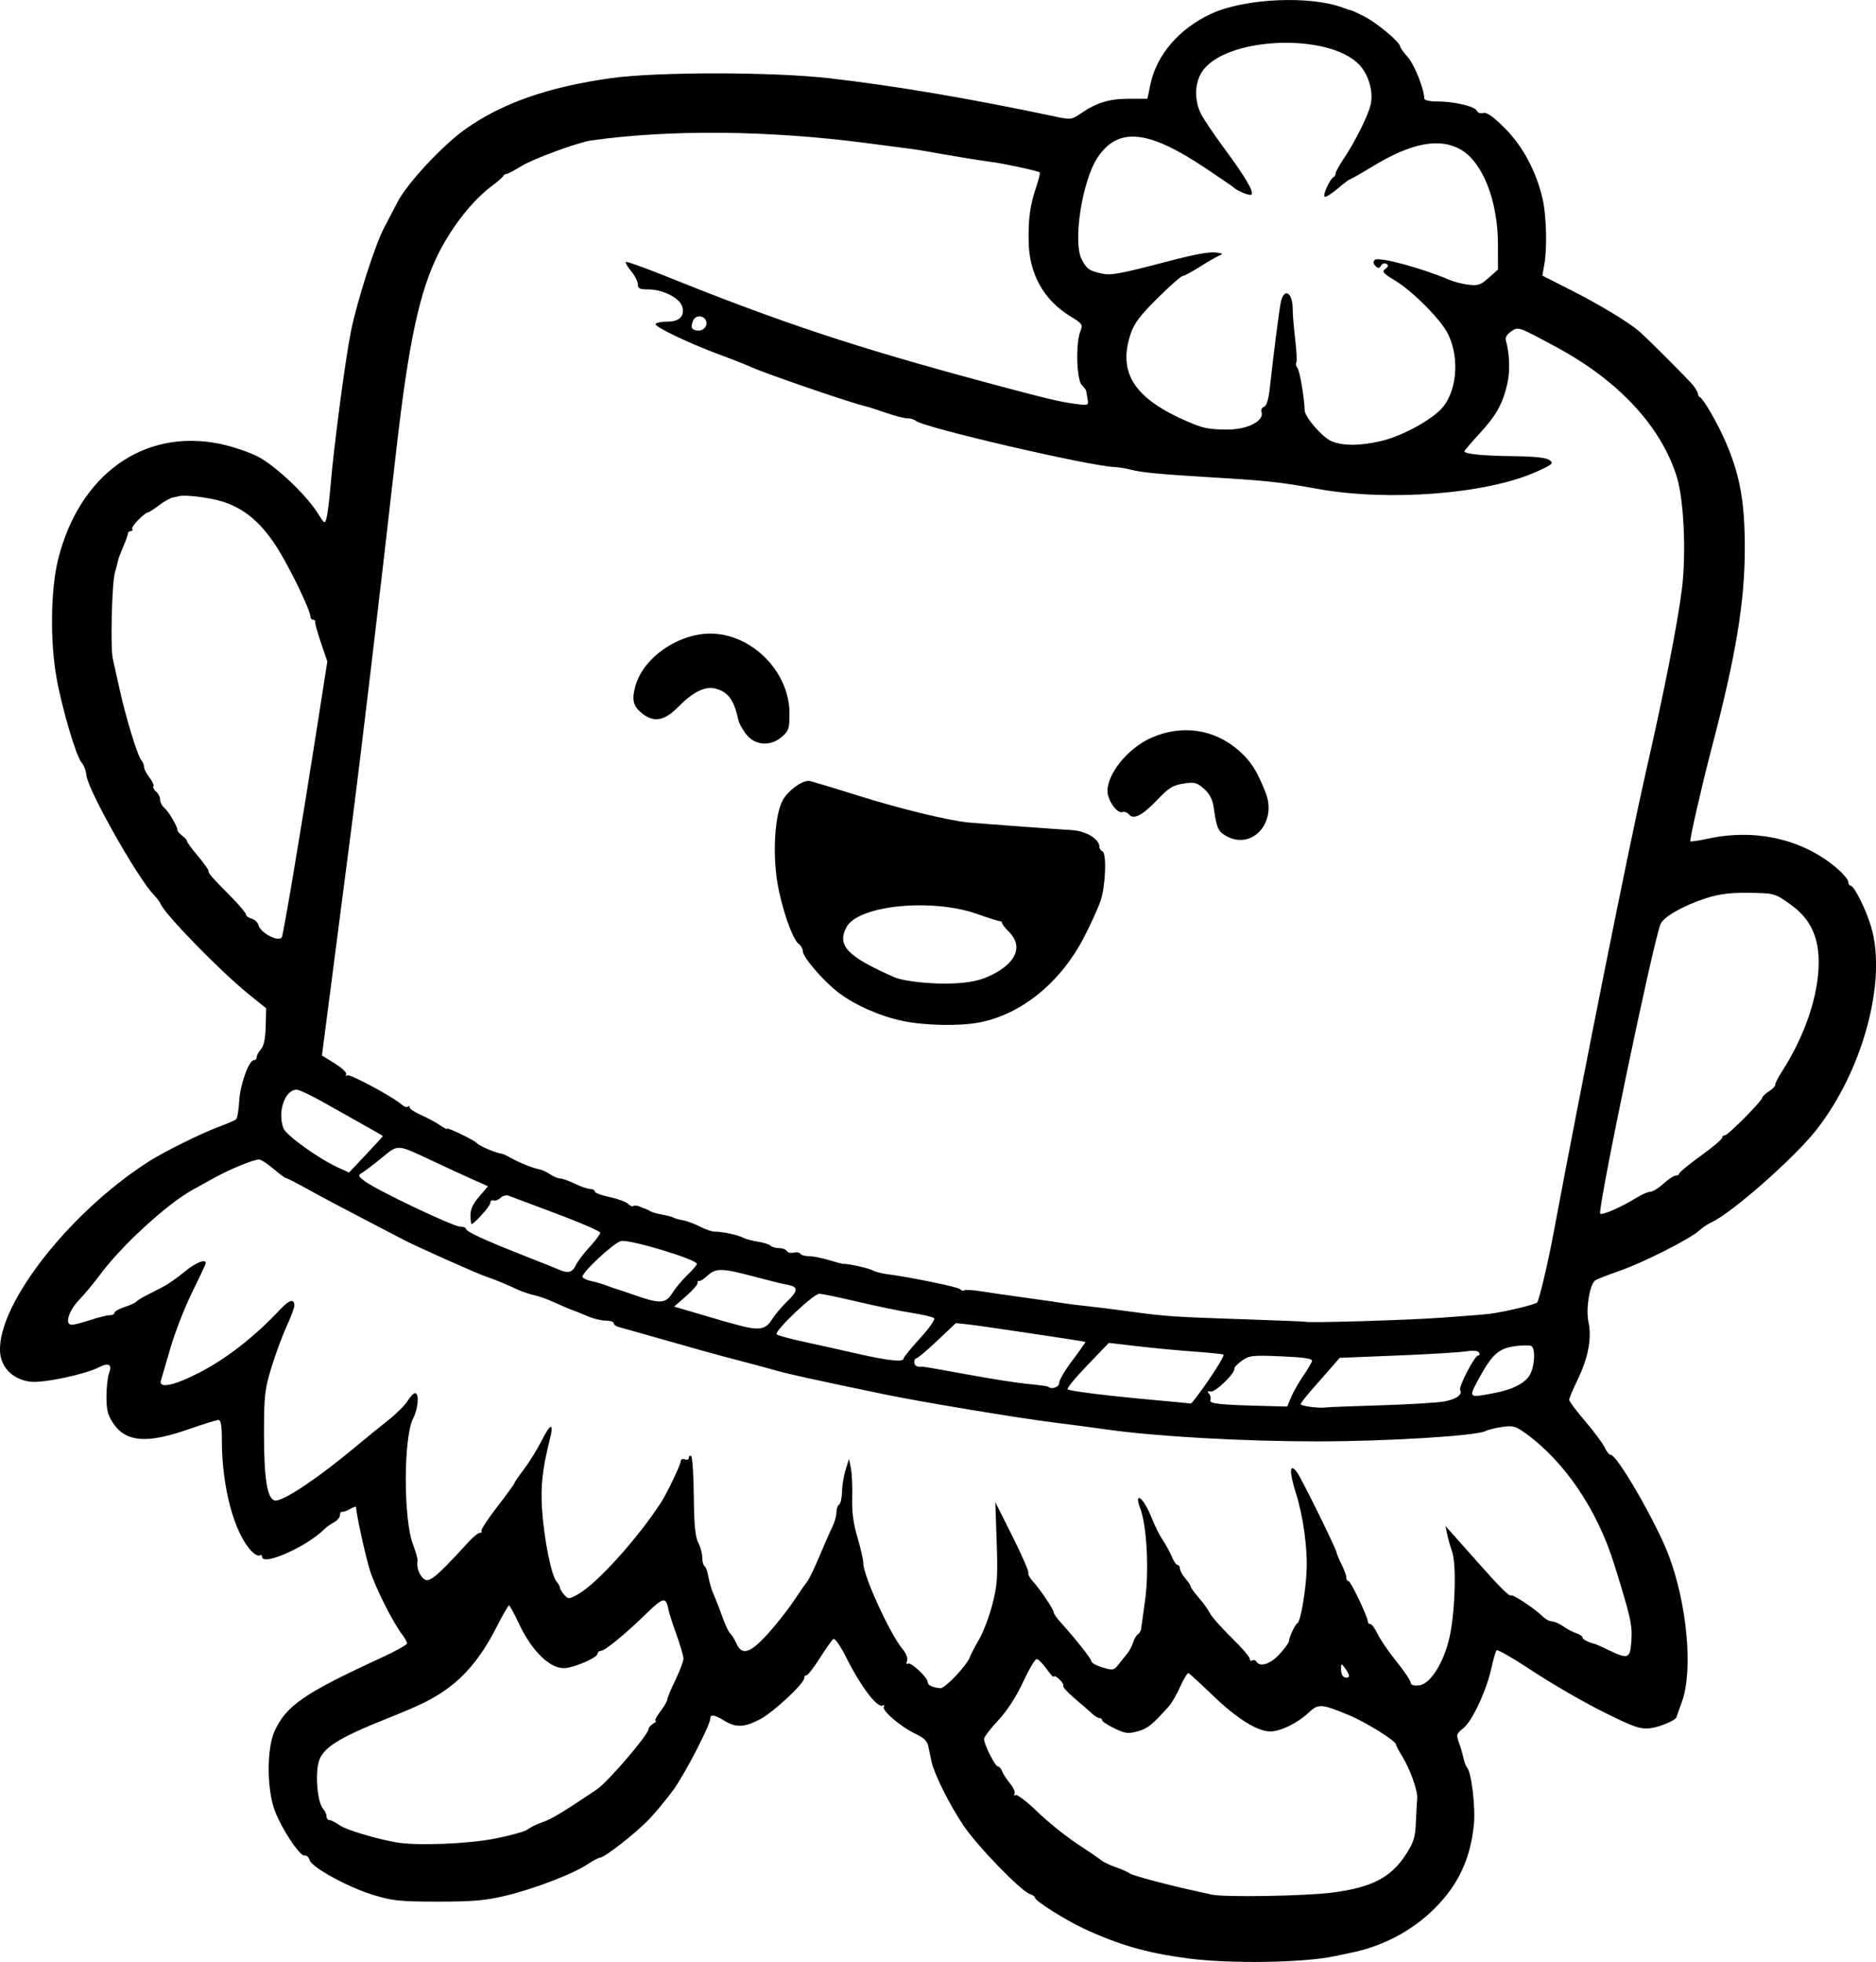 <?xml version="1.0" encoding="UTF-8" standalone="no"?>
<!-- Created with Inkscape (http://www.inkscape.org/) -->

<svg
   width="184.951mm"
   height="193.304mm"
   viewBox="0 0 184.951 193.304"
   version="1.1"
   id="svg5"
   xml:space="preserve"
   xmlns="http://www.w3.org/2000/svg"
   xmlns:svg="http://www.w3.org/2000/svg"><defs
     id="defs2" /><g
     id="layer1"
     transform="translate(-42.052,-46.678)"><path
       style="fill:#000000;stroke-width:0.265"
       d="m 159.042,239.619 c -4.011,-0.542 -6.731,-1.328 -10.186,-2.944 -1.791,-0.837 -4.763,-2.714 -4.763,-3.007 0,-0.119 -0.224,-0.287 -0.498,-0.374 -0.884,-0.28 -5.186,-4.713 -6.558,-6.757 -1.372,-2.043 -2.87,-5.035 -3.153,-6.296 -0.088,-0.394 -0.223,-1.049 -0.3,-1.457 -0.104,-0.553 -0.426,-0.876 -1.268,-1.272 -1.453,-0.683 -3.36,-2.314 -3.134,-2.68 0.096,-0.156 0.056,-0.21 -0.09,-0.119 -0.522,0.323 -2.159,-1.83 -3.649,-4.8 -0.527,-1.05 -1.075,-1.838 -1.218,-1.749 -0.143,0.088 -0.743,0.925 -1.332,1.859 -0.59,0.934 -1.181,1.698 -1.313,1.698 -0.132,0 -0.241,0.132 -0.241,0.292 0,0.536 -3.024,3.361 -4.339,4.052 -1.556,0.819 -2.386,0.855 -3.539,0.152 -0.993,-0.605 -1.383,-0.664 -1.383,-0.21 0,0.613 -2.464,5.385 -3.593,6.958 -0.627,0.873 -1.712,2.192 -2.411,2.93 -1.287,1.359 -4.427,3.817 -4.875,3.817 -0.134,0 -0.701,0.303 -1.26,0.672 -1.436,0.951 -5.301,2.425 -8.101,3.092 -1.921,0.457 -3.2,0.566 -6.615,0.565 -3.756,-0.002 -4.475,-0.076 -6.381,-0.661 -2.529,-0.776 -6.087,-2.73 -6.274,-3.446 -0.072,-0.276 -0.285,-0.469 -0.473,-0.428 -0.508,0.11 -2.544,-3.057 -3.072,-4.778 -0.684,-2.229 -0.632,-5.9 0.106,-7.501 1.156,-2.508 2.906,-3.71 10.472,-7.194 1.419,-0.653 2.58,-1.299 2.58,-1.435 0,-0.136 -0.218,-0.531 -0.484,-0.878 -0.914,-1.192 -2.628,-4.601 -3.176,-6.32 -0.429,-1.343 -1.367,-5.637 -1.367,-6.256 0,-0.062 -0.268,0.036 -0.595,0.218 -0.327,0.182 -0.685,0.305 -0.794,0.274 -0.109,-0.031 -0.198,0.118 -0.198,0.331 0,0.213 -0.265,0.53 -0.59,0.703 -0.324,0.174 -0.75,0.476 -0.946,0.672 -1.732,1.732 -6.137,3.684 -6.137,2.72 0,-0.154 -0.112,-0.211 -0.249,-0.126 -0.137,0.085 -0.504,-0.117 -0.817,-0.447 -1.702,-1.802 -2.903,-6.312 -2.903,-10.904 0,-1.432 -0.095,-2 -0.333,-2 -0.183,0 -1.523,0.416 -2.977,0.923 -4.075,1.424 -6.138,1.263 -7.387,-0.574 -0.55,-0.809 -0.68,-1.316 -0.68,-2.642 0,-0.903 0.115,-1.942 0.254,-2.31 0.329,-0.865 -0.026,-1.083 -0.974,-0.597 -1.363,0.699 -5.401,1.561 -6.717,1.434 -1.564,-0.15 -2.781,-1.19 -3.007,-2.569 -0.732,-4.464 6.511,-13.951 14.599,-19.12 1.544,-0.987 5.202,-2.797 6.958,-3.443 0.8,-0.295 1.552,-0.624 1.671,-0.731 0.118,-0.108 0.254,-0.909 0.301,-1.781 0.088,-1.629 0.956,-4.043 1.453,-4.043 0.154,0 0.279,-0.139 0.279,-0.31 0,-0.17 0.188,-0.518 0.418,-0.772 0.282,-0.312 0.433,-1.043 0.463,-2.245 l 0.045,-1.783 -1.72,-1.386 c -2.811,-2.265 -8.335,-7.936 -8.705,-8.935 -0.058,-0.158 -0.342,-0.531 -0.629,-0.828 -1.632,-1.688 -6.557,-10.417 -6.667,-11.817 -0.033,-0.422 -0.244,-0.975 -0.469,-1.228 -0.535,-0.603 -1.935,-5.334 -2.478,-8.377 -0.649,-3.635 -0.579,-8.704 0.161,-11.663 2.091,-8.362 8.433,-12.9 15.912,-11.387 1.218,0.246 2.93,0.821 3.803,1.278 1.732,0.905 4.707,3.716 5.855,5.531 0.705,1.114 0.724,1.125 0.899,0.474 0.098,-0.366 0.262,-1.675 0.363,-2.91 0.322,-3.93 1.483,-12.735 2.04,-15.475 0.598,-2.939 2.339,-8.389 3.231,-10.112 0.318,-0.614 0.935,-1.797 1.371,-2.63 0.967,-1.844 4.403,-5.533 6.64,-7.13 3.603,-2.571 8.207,-4.186 14.395,-5.048 4.56,-0.636 15.992,-0.628 21.564,0.014 6.419,0.74 13.853,1.998 22.066,3.737 1.705,0.361 1.769,0.355 2.673,-0.265 1.572,-1.077 2.797,-1.453 4.735,-1.453 h 1.842 l 0.289,-1.389 c 0.612,-2.945 2.836,-5.53 6.021,-6.999 3.285,-1.515 9.761,-1.805 12.982,-0.58 0.397,0.151 0.752,0.264 0.79,0.252 0.037,-0.012 0.633,0.266 1.323,0.617 1.231,0.627 3.504,2.528 3.504,2.93 0,0.112 0.346,0.599 0.77,1.081 0.661,0.752 1.612,3.15 1.612,4.063 0,0.172 0.544,0.29 1.338,0.29 1.657,0 3.691,0.492 3.861,0.934 0.07,0.182 0.349,0.272 0.621,0.201 0.347,-0.091 0.977,0.352 2.12,1.492 1.755,1.749 3.08,4.211 3.714,6.898 0.389,1.65 0.481,4.884 0.186,6.527 l -0.198,1.103 2.953,1.497 c 2.689,1.363 5.558,3.097 6.571,3.973 0.89,0.768 4.927,4.809 5.358,5.362 0.255,0.327 0.463,0.702 0.463,0.834 0,0.132 0.094,0.279 0.209,0.328 0.325,0.137 1.724,2.566 2.489,4.322 1.444,3.313 1.924,5.96 1.919,10.583 -0.005,5.301 -0.889,10.607 -3.282,19.711 -0.931,3.541 -2.186,9.027 -2.087,9.126 0.053,0.053 0.869,-0.07 1.813,-0.272 4.656,-0.998 9.308,0.081 12.636,2.93 0.616,0.527 1.119,1.127 1.119,1.334 0,0.207 0.1,0.376 0.223,0.376 0.357,0 1.543,2.376 2.046,4.101 1.562,5.354 -0.87,14.251 -5.482,20.051 -2.207,2.776 -8.289,8.118 -10.27,9.021 -0.358,0.163 -0.912,0.535 -1.23,0.826 -0.91,0.832 -5.578,3.185 -7.908,3.986 -1.164,0.4 -2.221,0.819 -2.349,0.931 -0.546,0.479 -0.912,2.807 -0.64,4.079 0.344,1.614 -0.027,3.549 -1.105,5.758 -0.441,0.903 -0.799,1.763 -0.798,1.91 0.002,0.148 0.716,1.102 1.588,2.121 0.871,1.019 1.732,2.179 1.913,2.58 0.181,0.4 0.454,0.728 0.607,0.728 0.623,0 4.428,6.578 5.663,9.79 1.858,4.832 2.467,11.462 1.338,14.552 -0.291,0.796 -0.529,1.465 -0.529,1.487 0,0.287 -1.715,1.013 -2.6,1.101 -1.012,0.101 -1.594,-0.103 -4.67,-1.635 -1.933,-0.963 -5.041,-2.761 -6.908,-3.996 -1.867,-1.235 -3.469,-2.157 -3.561,-2.049 -0.092,0.108 -0.324,0.911 -0.516,1.784 -0.485,2.207 -1.893,5.209 -2.766,5.896 -0.679,0.534 -0.708,0.636 -0.418,1.44 0.172,0.476 0.37,1.16 0.441,1.519 0.07,0.359 0.234,0.781 0.363,0.936 0.436,0.525 0.833,3.95 0.655,5.649 -0.351,3.357 -1.543,5.895 -3.847,8.191 -2.238,2.231 -5.135,3.762 -8.319,4.397 -0.437,0.087 -1.091,0.225 -1.455,0.306 -3.037,0.678 -10.485,0.792 -14.684,0.225 z m 14.345,-6.468 c 3.909,-0.505 5.782,-1.471 7.26,-3.745 0.772,-1.187 0.93,-1.687 0.991,-3.133 0.04,-0.946 0.099,-2.017 0.132,-2.381 0.069,-0.774 -0.696,-2.91 -1.514,-4.233 -0.315,-0.509 -0.574,-1.004 -0.574,-1.099 -0.003,-0.353 -2.968,-2.202 -4.632,-2.889 -2.773,-1.144 -3.016,-1.157 -4.018,-0.217 -1.063,0.998 -2.731,1.811 -3.73,1.819 -1.265,0.01 -3.281,-1.244 -5.636,-3.505 -1.247,-1.198 -2.349,-2.207 -2.447,-2.244 -0.098,-0.037 -0.46,0.559 -0.804,1.323 -0.344,0.764 -0.839,1.628 -1.1,1.919 -1.678,1.87 -2.132,2.235 -3.107,2.497 -0.943,0.254 -1.238,0.216 -2.291,-0.296 -0.665,-0.323 -1.209,-0.683 -1.209,-0.799 0,-0.117 -0.119,-0.212 -0.265,-0.212 -0.146,0 -0.486,-0.208 -0.756,-0.463 -0.27,-0.255 -1.04,-0.927 -1.711,-1.495 -0.671,-0.567 -1.167,-1.117 -1.102,-1.221 0.065,-0.104 -0.118,-0.403 -0.406,-0.663 -0.288,-0.26 -0.523,-0.367 -0.523,-0.237 0,0.13 -0.317,-0.209 -0.704,-0.753 -0.387,-0.544 -0.834,-0.985 -0.992,-0.979 -0.159,0.005 -0.765,1.033 -1.347,2.283 -0.68,1.46 -1.555,2.805 -2.447,3.76 -0.764,0.818 -1.389,1.637 -1.389,1.821 0,0.534 1.092,2.709 1.36,2.709 0.134,0 0.32,0.208 0.413,0.463 0.093,0.255 0.447,0.801 0.787,1.213 0.34,0.413 0.539,0.877 0.443,1.033 -0.097,0.157 -0.052,0.207 0.101,0.112 0.152,-0.094 1.123,0.648 2.159,1.649 1.035,1.001 2.805,2.424 3.932,3.162 1.127,0.738 2.199,1.471 2.382,1.63 0.183,0.158 0.828,0.463 1.432,0.676 0.605,0.213 1.229,0.493 1.387,0.622 0.239,0.195 4.019,1.197 6.505,1.725 0.364,0.077 1.052,0.232 1.529,0.344 1.194,0.28 9.234,0.148 11.89,-0.195 z m -82.528,-5.323 c 1.557,-0.309 3.009,-0.717 3.227,-0.906 0.218,-0.189 0.876,-0.508 1.461,-0.71 0.894,-0.307 2.047,-1.004 5.373,-3.247 1.072,-0.723 5.071,-5.396 5.071,-5.926 0,-0.146 0.208,-0.387 0.463,-0.535 0.255,-0.148 0.36,-0.273 0.233,-0.278 -0.126,-0.004 0.082,-0.417 0.463,-0.916 0.381,-0.5 0.693,-1.034 0.693,-1.186 0,-0.153 0.357,-1.015 0.794,-1.917 0.437,-0.901 0.794,-1.849 0.794,-2.105 0,-0.257 -0.306,-1.315 -0.68,-2.351 -0.374,-1.037 -0.724,-2.113 -0.777,-2.391 -0.269,-1.398 -0.492,-1.363 -2.257,0.355 -2.092,2.036 -4.042,3.625 -4.449,3.625 -0.167,0 -0.303,0.126 -0.303,0.279 0,0.354 -2.077,1.283 -3.145,1.407 -1.447,0.168 -3.304,-1.595 -4.611,-4.379 -0.464,-0.987 -0.902,-1.797 -0.975,-1.799 -0.073,-0.002 -0.65,1.01 -1.283,2.249 -1.304,2.554 -2.799,4.452 -4.538,5.764 -1.51,1.139 -2.706,1.746 -6.122,3.107 -4.958,1.975 -6.483,2.95 -6.837,4.373 -0.341,1.373 -0.078,3.996 0.457,4.562 0.182,0.192 0.331,0.52 0.331,0.728 0,0.208 0.13,0.378 0.29,0.378 0.159,0 0.612,0.23 1.007,0.51 0.623,0.444 3.564,1.331 5.583,1.683 2.005,0.351 7.066,0.156 9.737,-0.374 z m 45.433,-16.041 c 0.649,-0.691 1.255,-1.483 1.346,-1.76 0.091,-0.277 0.507,-1.082 0.924,-1.79 0.417,-0.707 1.012,-2.267 1.322,-3.465 0.492,-1.904 0.546,-2.678 0.43,-6.134 l -0.134,-3.955 1.694,3.381 c 0.932,1.859 1.636,3.475 1.564,3.591 -0.071,0.115 0.136,0.498 0.461,0.851 0.708,0.769 2.046,2.77 2.046,3.06 0,0.114 0.268,0.505 0.595,0.869 1.648,1.834 3.109,3.68 3.109,3.928 0,0.153 0.492,0.425 1.093,0.605 1.034,0.31 1.121,0.292 1.602,-0.32 0.28,-0.356 0.669,-0.843 0.865,-1.082 0.196,-0.239 0.444,-0.715 0.551,-1.058 0.107,-0.343 0.319,-0.703 0.471,-0.801 0.152,-0.098 0.296,-0.336 0.321,-0.529 0.024,-0.194 0.197,-1.441 0.384,-2.773 0.42,-2.995 0.176,-7.506 -0.497,-9.191 -0.168,-0.42 -0.241,-0.828 -0.163,-0.907 0.22,-0.22 0.868,0.752 1.378,2.068 0.254,0.655 0.714,1.566 1.022,2.024 0.308,0.458 0.714,1.202 0.901,1.654 0.187,0.451 0.444,0.82 0.572,0.82 0.128,0 0.232,0.16 0.232,0.356 0,0.196 0.238,0.631 0.529,0.967 0.291,0.336 0.529,0.695 0.529,0.798 0,0.104 0.353,0.591 0.783,1.084 0.431,0.493 0.936,1.193 1.123,1.557 0.187,0.364 1.144,1.445 2.127,2.402 0.983,0.958 1.787,1.887 1.787,2.066 0,0.179 0.111,0.257 0.246,0.173 0.135,-0.084 0.321,-0.031 0.412,0.117 0.354,0.573 1.383,0.245 2.268,-0.723 0.499,-0.546 0.919,-1.111 0.933,-1.257 0.049,-0.492 0.604,-1.667 0.863,-1.827 0.285,-0.176 0.779,-3.002 0.883,-5.052 0.113,-2.233 -0.323,-5.449 -1.049,-7.731 -0.687,-2.161 -0.638,-3.07 0.112,-2.058 0.438,0.591 3.834,7.481 3.904,7.92 0.025,0.155 0.249,0.686 0.498,1.182 0.249,0.495 0.454,1.061 0.454,1.257 0,0.196 0.098,0.356 0.218,0.356 0.219,0 1.899,3.526 1.899,3.986 0,0.136 0.113,0.247 0.252,0.247 0.139,0 0.46,0.439 0.715,0.975 0.254,0.536 1.092,1.756 1.861,2.712 0.769,0.956 1.4,1.894 1.402,2.085 0.002,0.23 0.283,0.319 0.829,0.265 1.188,-0.119 2.625,-2.554 3.106,-5.261 0.478,-2.689 0.553,-6.768 0.146,-7.919 -0.18,-0.509 -0.4,-1.283 -0.488,-1.72 l -0.16,-0.794 0.828,0.926 c 0.456,0.509 1.46,1.64 2.233,2.514 2.232,2.523 3.246,3.537 3.392,3.392 0.152,-0.152 2.372,1.321 3.124,2.073 0.269,0.269 0.678,0.488 0.911,0.488 0.232,0 0.738,0.223 1.124,0.494 0.386,0.272 0.97,0.578 1.298,0.679 0.327,0.102 0.595,0.288 0.595,0.414 0,0.187 0.539,0.461 1.323,0.671 0.073,0.019 0.668,0.291 1.323,0.603 1.874,0.892 2.051,0.815 2.172,-0.943 0.106,-1.553 -0.061,-2.303 -1.685,-7.525 -1.675,-5.388 -4.874,-10.12 -8.729,-12.913 -0.995,-0.721 -1.256,-0.792 -2.326,-0.637 -0.663,0.096 -1.409,0.28 -1.658,0.409 -0.916,0.474 -9.758,1.014 -16.613,1.013 -7.263,-5.3e-4 -15.819,-0.482 -20.637,-1.161 -1.528,-0.215 -3.85,-0.523 -5.159,-0.683 -3.45,-0.422 -13.259,-2.049 -16.801,-2.785 -7.074,-1.472 -9.466,-1.997 -10.716,-2.354 -0.728,-0.208 -2.335,-0.64 -3.572,-0.961 -2.175,-0.564 -4.111,-1.101 -9.128,-2.533 -1.31,-0.374 -2.59,-0.736 -2.844,-0.804 -0.255,-0.069 -0.463,-0.236 -0.463,-0.371 0,-0.136 -0.353,-0.247 -0.785,-0.247 -0.432,0 -1.235,-0.195 -1.786,-0.434 -0.551,-0.238 -1.239,-0.515 -1.53,-0.616 -0.291,-0.1 -1.065,-0.43 -1.72,-0.733 -0.655,-0.303 -1.548,-0.625 -1.984,-0.716 -0.437,-0.091 -1.151,-0.327 -1.587,-0.525 -1.628,-0.738 -2.143,-0.95 -3.175,-1.307 -1.009,-0.349 -7.133,-3.081 -8.162,-3.641 -0.269,-0.146 -2.055,-1.077 -3.969,-2.067 -1.914,-0.991 -4.36,-2.292 -5.435,-2.892 -1.075,-0.6 -2.036,-1.091 -2.135,-1.091 -0.099,0 -0.667,-0.417 -1.262,-0.926 -0.595,-0.509 -1.242,-0.926 -1.437,-0.926 -0.538,2e-4 -2.835,0.937 -4.344,1.771 -0.739,0.408 -1.751,0.968 -2.249,1.244 -2.513,1.392 -7.002,5.517 -9.107,8.367 -0.582,0.788 -1.497,1.89 -2.033,2.448 -1.036,1.078 -1.445,2.428 -0.745,2.454 0.218,0.008 1.041,-0.199 1.827,-0.462 0.787,-0.262 1.65,-0.477 1.918,-0.477 0.268,0 0.488,-0.11 0.488,-0.244 0,-0.134 0.446,-0.39 0.992,-0.568 0.546,-0.178 1.052,-0.405 1.124,-0.504 0.073,-0.099 0.489,-0.365 0.926,-0.59 0.437,-0.225 1.21,-0.624 1.72,-0.886 0.509,-0.262 1.469,-0.932 2.134,-1.488 1.06,-0.887 2.1,-1.312 2.1,-0.858 0,0.084 -0.598,1.364 -1.33,2.844 -0.731,1.48 -1.693,3.941 -2.138,5.469 -0.445,1.528 -0.872,2.986 -0.95,3.241 -0.257,0.838 1.261,0.534 3.761,-0.752 2.714,-1.396 5.487,-3.561 8.008,-6.252 0.899,-0.959 1.38,-1.078 1.38,-0.34 0,0.2 -0.346,1.115 -0.769,2.035 -0.423,0.92 -1.095,2.744 -1.494,4.053 -0.657,2.159 -0.725,2.768 -0.728,6.523 -0.003,4.565 0.347,6.574 1.146,6.574 0.881,0 4.281,-2.285 7.893,-5.306 0.966,-0.808 2.409,-1.982 3.206,-2.608 0.797,-0.626 1.658,-1.483 1.914,-1.904 0.256,-0.421 0.586,-0.765 0.734,-0.765 0.424,0 0.313,1.529 -0.178,2.461 -0.967,1.834 -0.988,9.91 -0.032,12.426 0.271,0.712 0.475,1.435 0.454,1.605 -0.077,0.623 0.05,1.115 0.408,1.588 0.602,0.794 1.093,0.43 4.661,-3.461 0.434,-0.473 0.925,-0.86 1.091,-0.86 0.166,0 0.229,-0.074 0.138,-0.164 -0.09,-0.09 0.604,-1.159 1.543,-2.376 0.939,-1.217 1.707,-2.273 1.707,-2.347 0,-0.074 0.425,-0.693 0.945,-1.374 0.52,-0.681 1.301,-1.944 1.737,-2.807 0.892,-1.767 1.235,-1.824 0.812,-0.134 -0.737,2.944 -0.918,4.581 -0.765,6.91 0.189,2.871 0.911,6.482 1.415,7.076 0.195,0.23 0.355,0.518 0.355,0.641 0,0.123 0.19,0.432 0.421,0.689 0.401,0.444 0.466,0.44 1.372,-0.068 1.86,-1.045 5.944,-5.573 8.2,-9.092 0.606,-0.946 1.913,-3.692 1.913,-4.021 1.2e-4,-0.178 0.178,-0.254 0.397,-0.17 0.218,0.084 0.397,0.013 0.397,-0.156 0,-0.17 0.102,-0.246 0.227,-0.169 0.125,0.077 0.242,1.854 0.262,3.948 0.026,2.821 0.138,4.006 0.433,4.572 0.219,0.42 0.399,1.084 0.4,1.476 8e-4,0.392 0.105,0.776 0.231,0.853 0.126,0.078 0.296,0.555 0.378,1.06 0.082,0.505 0.325,1.312 0.54,1.792 0.215,0.48 0.6,1.469 0.855,2.196 0.255,0.728 0.595,1.442 0.756,1.587 0.16,0.146 0.436,0.592 0.613,0.992 0.536,1.211 1.355,0.959 3.083,-0.95 0.835,-0.923 1.986,-2.381 2.556,-3.241 0.571,-0.86 1.174,-1.725 1.341,-1.922 0.167,-0.197 0.712,-1.328 1.21,-2.514 0.498,-1.185 1.078,-2.501 1.287,-2.924 0.209,-0.423 0.38,-1.041 0.38,-1.373 0,-0.333 0.119,-0.679 0.265,-0.769 0.146,-0.09 0.274,-0.663 0.285,-1.272 0.011,-0.61 0.171,-1.585 0.356,-2.167 l 0.336,-1.058 0.184,0.926 c 0.101,0.509 0.159,1.819 0.128,2.91 -0.04,1.405 0.112,2.543 0.518,3.899 0.316,1.053 0.574,2.194 0.574,2.534 0,1.232 2.61,6.938 3.867,8.457 0.37,0.446 0.544,0.914 0.445,1.191 -0.09,0.251 -0.063,0.364 0.06,0.253 0.261,-0.238 1.978,1.345 1.978,1.823 0,0.304 0.47,0.526 1.264,0.598 0.186,0.017 0.869,-0.535 1.519,-1.226 z m 38.757,-0.016 c 0,-0.118 -0.175,-0.445 -0.388,-0.728 -0.382,-0.505 -0.389,-0.504 -0.397,0.038 -0.005,0.303 0.071,0.631 0.168,0.728 0.244,0.244 0.617,0.221 0.617,-0.038 z m 3.043,-26.629 c 2.765,-0.085 5.605,-0.254 6.311,-0.376 1.21,-0.209 1.879,-0.683 1.6,-1.134 -0.179,-0.289 1.437,-3.397 1.766,-3.397 0.152,0 0.195,-0.132 0.095,-0.293 -0.115,-0.187 -0.578,-0.229 -1.272,-0.117 -0.6,0.097 -3.65,0.28 -6.778,0.407 l -5.687,0.231 -0.76,0.878 c -0.418,0.483 -1.282,1.467 -1.92,2.187 -0.638,0.72 -1.16,1.398 -1.16,1.506 0,0.184 1.926,0.423 2.514,0.312 0.146,-0.028 2.527,-0.12 5.292,-0.205 z m -8.75,-0.803 c 0.212,-0.508 0.744,-1.444 1.182,-2.081 0.438,-0.637 0.832,-1.304 0.875,-1.483 0.057,-0.238 -0.757,-0.362 -3.018,-0.46 -2.866,-0.125 -3.155,-0.092 -3.898,0.436 -0.441,0.314 -0.774,0.664 -0.741,0.777 0.121,0.408 -1.844,2.321 -2.314,2.252 -0.331,-0.049 -0.389,0.014 -0.194,0.209 0.153,0.153 0.218,0.437 0.143,0.63 -0.14,0.366 0.854,0.472 5.531,0.59 l 2.047,0.052 z m -8.116,-1.713 c 0.898,-1.304 1.548,-2.421 1.444,-2.48 -0.104,-0.06 -1.379,-0.193 -2.835,-0.295 -1.455,-0.103 -3.956,-0.338 -5.556,-0.523 l -2.91,-0.336 -2.137,2.222 c -1.175,1.222 -2.042,2.281 -1.926,2.353 0.297,0.184 3.948,0.636 8.296,1.029 2.037,0.184 3.769,0.35 3.848,0.369 0.079,0.019 0.878,-1.033 1.776,-2.337 z m 28.094,1.316 c 1.922,-0.365 3.148,-1.004 3.6,-1.878 0.447,-0.864 0.512,-2.514 0.108,-2.763 -0.152,-0.094 -0.892,-0.086 -1.644,0.017 -1.6,0.22 -2.25,0.815 -3.58,3.275 -0.988,1.829 -0.993,1.825 1.515,1.349 z M 146.475,182.92 c 0,-0.269 0.599,-1.281 1.332,-2.249 0.732,-0.968 1.298,-1.769 1.257,-1.78 -0.339,-0.095 -10.424,-1.602 -11.452,-1.711 l -1.323,-0.14 -1.831,1.73 c -1.007,0.951 -1.93,1.73 -2.051,1.73 -0.121,0 -0.22,0.179 -0.22,0.397 0,0.349 0.294,0.505 0.828,0.439 0.092,-0.011 2.05,0.329 4.351,0.755 2.301,0.427 5.024,0.853 6.051,0.947 1.027,0.094 1.917,0.216 1.977,0.272 0.339,0.309 1.08,0.042 1.08,-0.389 z m -15.346,-2.382 c 0,-0.124 0.731,-1.024 1.625,-2 0.903,-0.985 1.52,-1.868 1.389,-1.987 -0.13,-0.118 -1.141,-0.355 -2.248,-0.527 -1.107,-0.172 -3.488,-0.663 -5.292,-1.091 -1.804,-0.428 -3.502,-0.779 -3.774,-0.781 -0.587,-0.004 -4.495,3.713 -4.204,3.999 0.11,0.108 1.332,0.441 2.714,0.738 1.382,0.298 3.764,0.828 5.292,1.177 2.959,0.678 4.498,0.839 4.498,0.47 z m -13.004,-3.809 c 0.293,-0.473 0.958,-1.27 1.477,-1.772 1.168,-1.128 1.185,-1.488 0.084,-1.69 -0.473,-0.087 -1.985,-0.46 -3.359,-0.828 -3.069,-0.823 -3.707,-0.834 -4.523,-0.075 -0.352,0.327 -0.732,0.566 -0.844,0.529 -0.112,-0.036 -0.174,0.049 -0.137,0.19 0.036,0.141 -0.47,0.723 -1.124,1.294 l -1.191,1.038 1.984,0.58 c 1.091,0.319 2.134,0.627 2.318,0.683 0.183,0.057 0.389,0.118 0.456,0.136 0.068,0.018 0.691,0.189 1.386,0.38 2.188,0.602 2.868,0.511 3.473,-0.465 z m 65.92,-0.213 c 2.256,-0.159 4.458,-0.336 4.895,-0.392 1.46,-0.19 4.462,-0.907 4.65,-1.111 0.193,-0.209 1.048,-3.785 1.567,-6.552 2.968,-15.826 7.486,-38.383 9.14,-45.641 1.82,-7.98 3.136,-14.652 3.567,-18.075 0.438,-3.481 0.206,-8.765 -0.484,-11.029 -1.52,-4.982 -5.755,-9.548 -11.929,-12.861 -3.807,-2.042 -3.684,-2 -4.41,-1.525 -0.397,0.26 -0.611,0.604 -0.537,0.861 0.382,1.318 0.441,3.071 0.147,4.321 -0.47,1.997 -1.103,3.123 -2.766,4.919 -0.803,0.868 -1.46,1.638 -1.46,1.711 0,0.266 1.783,0.444 4.819,0.48 2.106,0.025 3.25,0.149 3.572,0.387 0.426,0.316 0.304,0.427 -1.247,1.13 -4.894,2.219 -14.637,2.98 -21.696,1.694 -3.592,-0.654 -4.832,-0.788 -10.451,-1.127 -5.087,-0.307 -6.884,-0.48 -7.938,-0.766 -0.437,-0.119 -1.151,-0.23 -1.587,-0.249 -2.524,-0.106 -18.91,-3.919 -19.566,-4.554 -0.138,-0.134 -0.507,-0.243 -0.818,-0.243 -0.312,0 -1.27,-0.246 -2.13,-0.548 -0.86,-0.301 -1.774,-0.593 -2.032,-0.647 -1.227,-0.261 -9.73,-3.171 -11.173,-3.824 -0.582,-0.263 -1.951,-0.806 -3.043,-1.205 -3.026,-1.107 -6.619,-2.815 -6.46,-3.072 0.078,-0.126 0.596,-0.229 1.152,-0.229 1.196,0 1.731,-0.518 1.497,-1.449 -0.213,-0.851 -1.899,-1.726 -3.322,-1.726 -0.878,0 -1.069,-0.091 -1.069,-0.509 0,-0.28 -0.294,-0.859 -0.654,-1.286 -0.36,-0.428 -0.595,-0.836 -0.523,-0.908 0.072,-0.072 1.884,0.574 4.028,1.437 11.299,4.546 18.574,6.957 31.413,10.411 5.907,1.589 7.419,1.952 8.933,2.142 1.217,0.153 1.256,0.137 1.144,-0.471 -0.064,-0.346 -0.125,-0.71 -0.136,-0.809 -0.011,-0.099 -0.209,-0.369 -0.44,-0.6 -0.507,-0.507 -0.607,-4.094 -0.146,-5.245 0.28,-0.7 0.235,-0.768 -0.986,-1.519 -2.632,-1.62 -4.047,-4.159 -4.102,-7.365 -0.04,-2.302 0.144,-3.614 0.763,-5.434 0.237,-0.699 0.386,-1.316 0.331,-1.371 -0.148,-0.148 -3.606,-0.894 -4.815,-1.039 -0.901,-0.108 -4.456,-0.693 -6.499,-1.07 -0.364,-0.067 -1.078,-0.175 -1.587,-0.24 -0.509,-0.065 -2.319,-0.301 -4.022,-0.525 -9.724,-1.28 -19.529,-1.377 -27.331,-0.27 -1.281,0.182 -5.669,1.794 -6.831,2.51 -0.701,0.432 -1.376,0.785 -1.499,0.785 -0.124,0 -0.265,0.094 -0.313,0.209 -0.049,0.115 -0.561,0.562 -1.138,0.992 -1.846,1.376 -3.846,3.892 -5.191,6.531 -1.901,3.731 -2.995,8.797 -4.215,19.519 -1.794,15.764 -3.473,29.878 -4.486,37.703 -0.584,4.511 -1.462,11.284 -1.951,15.05 l -0.889,6.848 1.278,0.794 c 0.703,0.437 1.203,0.916 1.111,1.064 -0.092,0.148 -0.043,0.194 0.107,0.1 0.263,-0.163 4.52,2.124 5.385,2.892 0.23,0.204 0.498,0.292 0.595,0.195 0.097,-0.097 0.177,-0.061 0.177,0.081 0,0.142 0.506,0.477 1.124,0.745 0.618,0.268 1.452,0.716 1.852,0.995 0.4,0.279 0.728,0.438 0.728,0.353 0,-0.166 2.69,1.138 2.91,1.411 0.228,0.282 1.866,0.98 2.454,1.045 0.113,0.012 0.529,0.205 0.926,0.429 0.852,0.48 2.113,0.982 2.796,1.114 0.268,0.052 0.741,0.272 1.051,0.489 0.31,0.217 0.746,0.399 0.968,0.404 0.222,0.005 0.88,0.239 1.462,0.52 0.582,0.281 1.267,0.515 1.521,0.52 0.255,0.005 0.463,0.12 0.463,0.255 0,0.135 0.655,0.382 1.455,0.548 0.8,0.166 1.62,0.467 1.821,0.668 0.201,0.201 0.434,0.297 0.518,0.213 0.084,-0.084 0.366,-0.059 0.627,0.056 0.261,0.115 0.534,0.22 0.607,0.235 0.073,0.015 0.261,0.109 0.419,0.21 0.158,0.101 0.684,0.253 1.168,0.338 0.485,0.085 0.983,0.218 1.107,0.294 0.124,0.076 0.551,0.196 0.948,0.266 0.398,0.07 1.161,0.353 1.695,0.628 0.534,0.276 1.189,0.499 1.455,0.497 0.729,-0.007 2.278,0.321 2.778,0.588 0.243,0.13 0.898,0.307 1.455,0.393 0.557,0.086 1.126,0.265 1.264,0.399 0.138,0.133 0.518,0.242 0.844,0.242 0.326,0 0.673,0.129 0.771,0.288 0.098,0.158 0.402,0.229 0.677,0.157 0.274,-0.072 0.566,-0.023 0.647,0.109 0.082,0.132 0.469,0.241 0.86,0.243 0.392,0.002 1.279,0.175 1.972,0.385 0.693,0.21 1.32,0.377 1.393,0.371 0.434,-0.036 2.454,0.402 2.875,0.624 0.276,0.145 0.871,0.311 1.323,0.368 2.354,0.299 7.193,1.293 7.34,1.508 0.093,0.136 0.271,0.185 0.397,0.109 0.125,-0.076 0.883,-0.033 1.683,0.095 0.8,0.129 2.824,0.421 4.498,0.65 1.673,0.229 3.34,0.469 3.704,0.535 0.364,0.065 1.316,0.184 2.117,0.264 0.8,0.08 2.765,0.325 4.366,0.544 3.494,0.479 4.215,0.527 11.509,0.772 3.129,0.105 5.714,0.21 5.744,0.234 0.178,0.137 9.849,-0.148 13.306,-0.392 z m -53.049,-29.258 c -2.178,-0.458 -4.663,-1.556 -6.265,-2.768 -1.448,-1.095 -3.524,-3.495 -3.527,-4.075 -10e-4,-0.243 -0.194,-0.583 -0.428,-0.754 -0.598,-0.437 -1.697,-3.624 -2.09,-6.058 -0.483,-2.996 -0.235,-6.709 0.54,-8.088 0.535,-0.953 1.814,-1.901 2.563,-1.901 0.131,0 2.316,0.653 4.855,1.452 4.063,1.278 8.847,2.445 10.834,2.644 0.87,0.087 8.476,0.649 10.255,0.758 1.403,0.086 2.71,0.883 2.71,1.653 0,0.181 0.13,0.372 0.288,0.425 0.438,0.146 0.324,3.385 -0.171,4.87 -0.238,0.713 -0.987,2.359 -1.664,3.658 -2.318,4.446 -6.179,7.567 -10.329,8.35 -1.979,0.373 -5.367,0.299 -7.571,-0.164 z m 8.803,-4.509 c 2.471,-1.209 3.137,-2.862 1.719,-4.265 -0.398,-0.394 -0.702,-0.785 -0.676,-0.87 0.026,-0.085 -0.095,-0.169 -0.269,-0.186 -0.174,-0.018 -1.143,-0.326 -2.153,-0.686 -4.483,-1.596 -11.759,-0.874 -12.912,1.28 -0.969,1.811 0.058,2.89 4.695,4.931 0.997,0.439 3.969,0.736 6.082,0.609 1.548,-0.093 2.488,-0.311 3.514,-0.812 z m 23.022,-13.775 c -0.707,-0.438 -0.832,-0.752 -1.129,-2.829 -0.1,-0.699 -0.407,-1.271 -0.937,-1.744 -0.704,-0.628 -0.92,-0.684 -2.025,-0.516 -1.033,0.157 -1.453,0.415 -2.552,1.567 -1.506,1.579 -2.363,2.025 -2.824,1.47 -0.167,-0.202 -0.46,-0.307 -0.65,-0.234 -0.502,0.193 -1.468,-1.165 -1.468,-2.062 0,-1.769 2.045,-4.25 4.336,-5.261 2.991,-1.32 6.183,-0.859 8.583,1.24 1.214,1.062 1.793,1.964 2.662,4.146 1.205,3.027 -1.432,5.814 -3.996,4.224 z m -47.147,-9.879 c -0.377,-0.448 -0.754,-1.132 -0.839,-1.521 -0.426,-1.961 -1.025,-2.756 -2.304,-3.061 -0.995,-0.237 -2.203,0.372 -3.635,1.832 -1.329,1.354 -2.371,1.546 -3.513,0.647 -0.904,-0.711 -1.066,-1.327 -0.703,-2.674 0.817,-3.034 4.696,-5.528 8.06,-5.181 3.869,0.399 7.144,3.983 7.144,7.818 0,1.509 -0.074,1.74 -0.742,2.315 -1.111,0.956 -2.578,0.881 -3.468,-0.176 z m -7.339,54.988 c 0.293,-0.473 0.958,-1.27 1.477,-1.772 0.519,-0.501 0.944,-0.998 0.944,-1.103 0,-0.445 -6.686,-2.458 -7.484,-2.253 -0.754,0.194 -3.993,3.231 -3.792,3.556 0.084,0.136 0.482,0.313 0.885,0.394 0.403,0.081 1.09,0.283 1.527,0.45 0.437,0.166 0.853,0.312 0.926,0.324 0.073,0.012 0.906,0.292 1.852,0.623 2.446,0.856 3.02,0.822 3.665,-0.218 z m -9.534,-2.712 c 0.166,-0.364 0.78,-1.181 1.365,-1.816 0.585,-0.635 1.064,-1.273 1.064,-1.418 0,-0.145 -1.935,-0.987 -4.299,-1.871 -2.365,-0.884 -4.492,-1.682 -4.728,-1.773 -0.236,-0.091 -0.594,6e-5 -0.796,0.202 -0.202,0.202 -0.515,0.318 -0.696,0.258 -0.181,-0.06 -0.328,0.056 -0.328,0.258 0,0.333 -1.823,2.322 -1.874,2.044 -0.206,-1.131 -0.037,-1.719 0.764,-2.654 l 0.893,-1.044 -1.413,-0.628 c -0.777,-0.345 -2.555,-1.163 -3.95,-1.817 -3.702,-1.734 -3.443,-1.716 -5.104,-0.363 -0.797,0.649 -1.666,1.31 -1.931,1.469 -0.447,0.267 -0.428,0.329 0.269,0.857 1.14,0.863 8.691,4.455 9.369,4.457 0.327,0.001 0.595,0.105 0.595,0.23 0,0.264 1.872,1.124 5.821,2.676 1.528,0.6 3.016,1.197 3.307,1.325 0.906,0.399 1.359,0.293 1.671,-0.392 z m 104.59,-6.682 c 0.526,-0.327 1.144,-0.594 1.373,-0.594 0.229,0 0.807,-0.357 1.285,-0.794 0.478,-0.437 1.021,-0.794 1.207,-0.794 0.186,0 0.338,-0.091 0.338,-0.202 0,-0.111 0.953,-0.891 2.117,-1.733 1.164,-0.842 2.117,-1.644 2.117,-1.782 0,-0.138 0.128,-0.251 0.283,-0.251 0.304,0 3.685,-3.416 3.685,-3.723 0,-0.102 0.297,-0.379 0.66,-0.617 0.363,-0.238 0.635,-0.519 0.605,-0.626 -0.03,-0.106 0.278,-0.713 0.686,-1.349 2.276,-3.548 3.606,-7.513 3.606,-10.749 0,-2.523 -0.859,-4.3 -2.728,-5.643 -1.611,-1.158 -1.609,-1.157 -4.416,-1.185 -1.614,-0.016 -2.735,0.134 -3.969,0.533 -2.264,0.732 -4.218,1.852 -4.493,2.576 -0.798,2.099 -6.205,28.056 -5.935,28.492 0.135,0.218 2.086,-0.632 3.58,-1.56 z M 79.799,158.618 c 2.3e-4,-0.029 -0.803,-0.498 -1.786,-1.042 -0.982,-0.544 -2.793,-1.562 -4.024,-2.262 -1.231,-0.7 -2.443,-1.273 -2.693,-1.273 -1.16,0 -1.909,2.2 -1.298,3.808 0.262,0.69 3.516,3.021 5.421,3.883 l 1.045,0.473 1.667,-1.767 c 0.917,-0.972 1.667,-1.791 1.667,-1.82 z m -9.964,-19.592 c 0.153,-0.251 1.913,-10.712 3.371,-20.037 l 1.116,-7.138 -0.633,-1.857 c -0.348,-1.022 -0.604,-1.947 -0.568,-2.056 0.036,-0.109 -0.054,-0.198 -0.2,-0.198 -0.146,0 -0.265,-0.133 -0.265,-0.295 0,-0.677 -2.208,-5.197 -3.456,-7.073 -1.553,-2.336 -3.141,-3.63 -5.272,-4.293 -1.237,-0.385 -3.717,-0.685 -4.237,-0.513 -0.073,0.024 -0.346,0.085 -0.608,0.134 -0.262,0.05 -0.879,0.398 -1.371,0.774 -0.492,0.376 -0.964,0.683 -1.048,0.683 -0.337,0 -1.711,1.413 -1.58,1.625 0.077,0.125 0.015,0.227 -0.14,0.227 -0.154,0 -0.28,0.105 -0.28,0.232 0,0.128 -0.2,0.693 -0.444,1.257 -0.244,0.563 -0.468,1.144 -0.499,1.289 -0.03,0.146 -0.188,0.755 -0.351,1.354 -0.292,1.074 -0.441,7.406 -0.199,8.435 0.069,0.291 0.374,1.66 0.678,3.043 0.625,2.838 1.791,6.62 2.158,6.998 0.134,0.138 0.244,0.417 0.244,0.62 0,0.203 0.237,0.669 0.526,1.037 0.289,0.367 0.469,0.76 0.4,0.872 -0.069,0.112 0.051,0.351 0.268,0.53 0.217,0.18 0.394,0.536 0.394,0.791 0,0.255 0.186,0.619 0.414,0.808 0.422,0.351 1.274,1.792 1.294,2.19 0.006,0.121 0.219,0.372 0.474,0.558 0.255,0.186 0.463,0.423 0.463,0.527 0,0.103 0.476,0.753 1.058,1.443 0.582,0.69 1.058,1.357 1.058,1.48 0,0.267 0.274,0.582 2.228,2.556 0.812,0.821 1.477,1.611 1.477,1.755 0,0.144 0.247,0.327 0.549,0.406 0.302,0.079 0.606,0.364 0.677,0.633 0.205,0.782 1.991,1.715 2.304,1.203 z M 178.219,90.129 c 1.883,-0.444 4.431,-1.766 5.744,-2.982 1.69,-1.564 2.077,-5.092 0.832,-7.587 -0.701,-1.405 -3.449,-4.173 -5.192,-5.229 -1.2,-0.728 -1.339,-0.892 -0.976,-1.157 0.305,-0.223 0.337,-0.363 0.113,-0.501 -0.171,-0.105 -0.411,-0.029 -0.534,0.171 -0.178,0.289 -0.291,0.296 -0.552,0.034 -0.218,-0.218 -0.24,-0.417 -0.066,-0.591 0.351,-0.351 4.607,0.788 7.384,1.975 0.437,0.187 1.275,0.399 1.864,0.472 0.921,0.114 1.198,0.018 1.984,-0.684 l 0.914,-0.817 -0.005,-2.524 c -0.009,-4.273 -1.521,-8.088 -3.69,-9.31 -2.074,-1.169 -4.853,-0.639 -8.607,1.641 -1.184,0.719 -2.216,1.308 -2.292,1.308 -0.076,0 -0.621,0.413 -1.211,0.918 -0.59,0.505 -1.167,0.859 -1.283,0.788 -0.218,-0.135 0.531,-1.77 0.882,-1.926 0.109,-0.049 0.198,-0.21 0.198,-0.359 0,-0.149 0.362,-0.807 0.805,-1.463 1.092,-1.618 2.407,-4.252 2.647,-5.299 0.295,-1.292 -0.192,-2.991 -1.138,-3.97 -3.071,-3.178 -13.212,-2.719 -15.477,0.701 -0.748,1.13 -0.783,2.863 -0.084,4.205 0.281,0.54 1.323,2.078 2.315,3.417 2.016,2.722 2.902,4.228 2.64,4.49 -0.154,0.154 -1.403,-0.347 -1.762,-0.707 -0.073,-0.073 -1.341,-0.94 -2.818,-1.926 -5.619,-3.753 -8.556,-4.043 -10.578,-1.043 -1.521,2.257 -2.478,8.324 -1.585,10.05 0.503,0.972 0.712,1.12 1.982,1.407 0.9,0.203 1.733,0.049 6.65,-1.234 2.595,-0.677 3.916,-0.918 4.602,-0.84 0.722,0.082 0.758,0.121 0.293,0.323 -0.291,0.127 -1.157,0.627 -1.923,1.112 -0.767,0.485 -1.511,0.881 -1.655,0.881 -0.143,0 -1.254,0.982 -2.467,2.183 -1.699,1.681 -2.307,2.482 -2.645,3.487 -1.303,3.878 0.342,6.41 5.647,8.69 1.491,0.641 1.968,0.738 3.76,0.769 2.075,0.035 3.827,-0.859 3.476,-1.775 -0.068,-0.176 0.05,-0.387 0.261,-0.468 0.25,-0.096 0.447,-0.732 0.564,-1.82 0.314,-2.918 0.93,-7.732 1.084,-8.464 0.322,-1.532 1.199,-0.984 1.179,0.737 -0.005,0.419 0.104,1.708 0.241,2.865 0.138,1.156 0.188,2.203 0.112,2.327 -0.076,0.123 -0.023,0.368 0.119,0.543 0.222,0.275 0.674,2.947 0.704,4.164 0.016,0.659 1.726,2.632 2.622,3.025 1.109,0.486 2.844,0.484 4.923,-0.006 z M 111.663,78.285 c -0.216,-0.562 -1.064,-0.579 -1.276,-0.025 -0.254,0.662 -0.193,0.858 0.302,0.973 0.624,0.145 1.184,-0.4 0.974,-0.948 z"
       id="path2647" /></g></svg>
